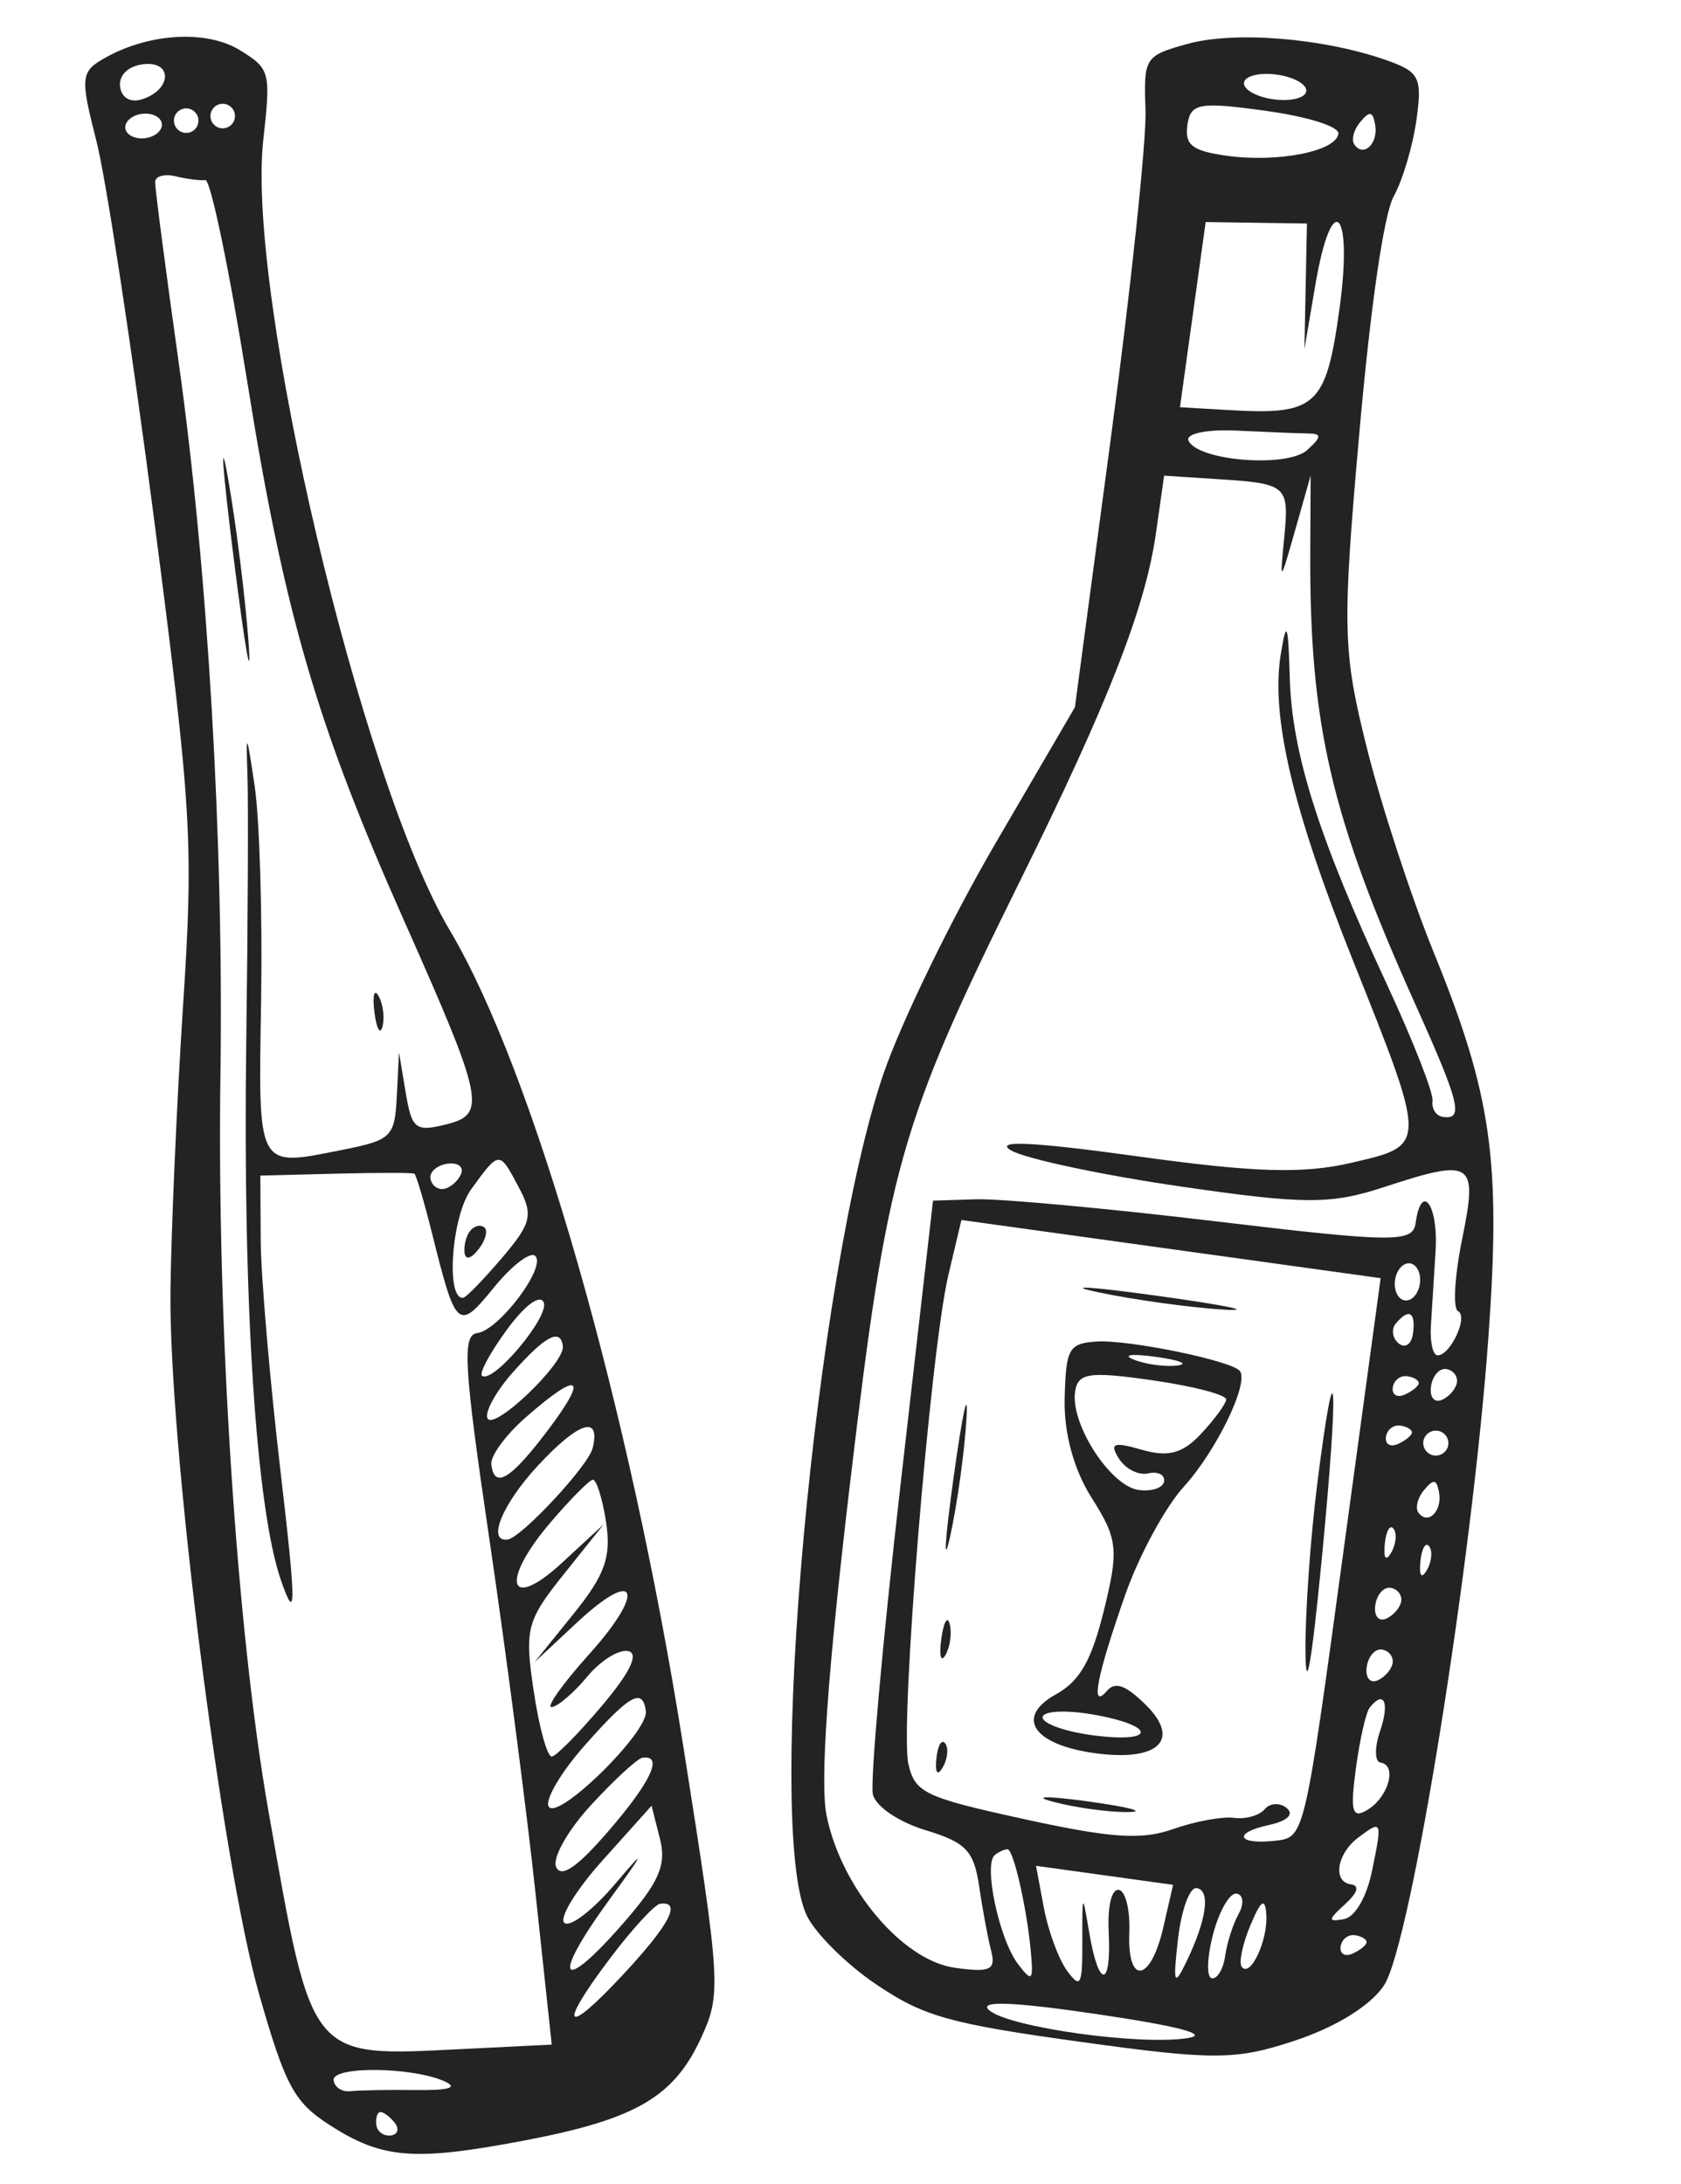 <svg width="137" height="178" viewBox="0 0 137 178" fill="none" xmlns="http://www.w3.org/2000/svg">
<path fill-rule="evenodd" clip-rule="evenodd" d="M8.638 4.673C6.56 5.825 6.514 6.225 7.862 11.51C8.649 14.597 10.768 28.503 12.57 42.412C15.627 66.001 15.785 68.657 14.921 81.927C14.411 89.752 13.948 100.242 13.892 105.238C13.755 117.654 18.071 151.865 21.121 162.531C23.249 169.973 23.964 171.307 26.818 173.154C31.139 175.951 33.723 176.16 42.738 174.445C51.834 172.714 54.936 170.904 57.165 166.024C58.785 162.476 58.731 161.593 55.708 142.443C51.325 114.689 43.503 87.335 36.654 75.812C29.442 63.679 20.067 23.95 21.457 11.41C22.074 5.843 22.017 5.618 19.576 4.104C16.886 2.434 12.24 2.676 8.638 4.673ZM9.786 7.056C9.903 7.981 10.641 8.402 11.596 8.088C14.025 7.293 14.075 4.932 11.657 5.236C10.438 5.389 9.671 6.136 9.786 7.056ZM10.214 10.456C10.282 11.002 11.008 11.364 11.827 11.261C12.645 11.159 13.259 10.628 13.19 10.082C13.122 9.536 12.396 9.174 11.577 9.277C10.759 9.38 10.145 9.911 10.214 10.456ZM14.183 9.957C14.251 10.503 14.754 10.893 15.3 10.825C15.845 10.756 16.236 10.254 16.167 9.708C16.098 9.162 15.596 8.772 15.05 8.84C14.504 8.909 14.114 9.412 14.183 9.957ZM17.159 9.583C17.228 10.129 17.73 10.519 18.276 10.451C18.822 10.382 19.212 9.879 19.144 9.334C19.075 8.788 18.572 8.398 18.027 8.466C17.481 8.535 17.091 9.037 17.159 9.583ZM12.643 14.83C12.628 15.307 13.493 21.937 14.566 29.563C16.936 46.419 18.238 68.628 17.965 87.592C17.671 108.061 19.287 132.843 21.875 147.573C25.463 167.98 25.166 167.613 37.545 166.998L44.966 166.63L43.645 154.304C42.919 147.524 41.223 134.519 39.879 125.404C37.809 111.382 37.655 108.801 38.88 108.648C40.684 108.421 44.63 103.14 43.595 102.337C43.178 102.012 41.672 103.178 40.252 104.929C37.352 108.503 37.161 108.339 35.237 100.618C34.578 97.973 33.918 95.739 33.771 95.652C33.624 95.566 30.739 95.566 27.361 95.652L21.218 95.809L21.247 101.068C21.263 103.959 21.981 112.359 22.842 119.735C24.147 130.901 24.157 132.417 22.901 128.798C20.86 122.916 19.78 106.123 20.071 84.808C20.204 75.09 20.247 65.333 20.167 63.126C20.039 59.541 20.101 59.641 20.755 64.06C21.157 66.781 21.393 74.621 21.281 81.482C21.051 95.41 20.888 95.109 27.873 93.717C31.926 92.909 32.174 92.665 32.341 89.312L32.518 85.762L33.062 89.036C33.556 92.001 33.861 92.249 36.296 91.653C39.696 90.823 39.48 89.763 32.893 74.947C25.799 58.989 23.155 49.894 20.155 31.128C18.699 22.026 17.16 14.622 16.735 14.676C16.309 14.729 15.221 14.591 14.316 14.368C13.411 14.145 12.658 14.354 12.643 14.83ZM19.062 45.627C19.988 52.994 20.523 55.988 20.251 52.281C19.979 48.574 19.221 42.545 18.567 38.886C17.913 35.227 18.136 38.26 19.062 45.627ZM30.515 82.487C30.687 83.851 30.982 84.381 31.171 83.664C31.361 82.948 31.221 81.831 30.859 81.183C30.499 80.536 30.344 81.122 30.515 82.487ZM35.081 96.023C35.15 96.569 35.626 96.962 36.14 96.898C36.654 96.833 37.293 96.299 37.562 95.711C37.83 95.123 37.354 94.729 36.503 94.836C35.653 94.943 35.013 95.477 35.081 96.023ZM38.394 96.931C36.802 99.119 36.309 105.947 37.755 105.765C37.995 105.735 39.416 104.272 40.913 102.514C43.309 99.702 43.476 99.013 42.298 96.797C40.675 93.742 40.717 93.74 38.394 96.931ZM38.309 100.321C37.991 100.73 37.789 101.526 37.86 102.091C37.938 102.712 38.393 102.595 39.015 101.794C39.58 101.067 39.782 100.271 39.465 100.024C39.147 99.778 38.627 99.911 38.309 100.321ZM41.297 108.384C39.937 110.242 39.033 111.924 39.287 112.122C40.175 112.811 44.84 107.242 44.306 106.128C43.989 105.465 42.754 106.392 41.297 108.384ZM41.782 111.861C40.41 113.412 39.487 115.089 39.731 115.589C40.245 116.641 46.046 111.089 45.873 109.712C45.684 108.208 44.43 108.867 41.782 111.861ZM42.837 115.52C41.221 116.935 39.962 118.654 40.041 119.336C40.279 121.403 41.63 120.576 44.708 116.482C48.01 112.09 47.217 111.682 42.837 115.52ZM43.823 119.463C40.924 122.597 39.663 125.683 41.37 125.468C42.486 125.328 47.945 119.464 48.298 118.026C48.975 115.275 47.161 115.858 43.823 119.463ZM44.902 124.032C40.729 128.911 41.423 131.412 45.822 127.348L49.209 124.219L45.947 128.297C42.916 132.087 42.743 132.761 43.495 137.809C43.941 140.796 44.607 143.203 44.974 143.157C45.341 143.111 47.199 141.223 49.102 138.962C51.375 136.262 52.092 134.752 51.193 134.56C50.44 134.4 48.941 135.335 47.861 136.639C46.782 137.943 45.481 139.061 44.971 139.123C44.459 139.186 45.832 137.245 48.02 134.811C52.706 129.598 51.908 127.666 46.973 132.278L43.567 135.461L46.752 131.514C49.315 128.339 49.831 126.875 49.392 124.031C49.091 122.088 48.6 120.541 48.301 120.595C48.002 120.648 46.473 122.195 44.902 124.032ZM47.6 142.309C45.731 144.429 44.428 146.634 44.703 147.208C45.337 148.531 52.854 141.188 52.636 139.458C52.39 137.496 51.295 138.115 47.6 142.309ZM48.161 147.116C46.261 149.182 44.985 151.455 45.325 152.166C45.757 153.069 47.059 152.166 49.632 149.178C53.085 145.17 54.082 143 52.357 143.252C51.949 143.311 50.061 145.05 48.161 147.116ZM49.123 151.599C46.935 154.038 45.531 156.34 46.002 156.715C46.473 157.09 48.334 155.656 50.137 153.53C52.715 150.49 52.601 150.783 49.601 154.905C44.902 161.363 45.645 162.618 50.73 156.814C53.713 153.409 54.33 152.002 53.785 149.855L53.101 147.164L49.123 151.599ZM49.814 159.473C45.405 165.291 45.962 166.103 50.797 160.907C54.579 156.844 55.581 154.926 53.806 155.149C53.371 155.204 51.575 157.149 49.814 159.473ZM27.189 169.536C27.261 170.107 27.879 170.508 28.561 170.428C29.245 170.348 31.62 170.306 33.841 170.334C36.564 170.368 37.356 170.144 36.274 169.643C33.673 168.439 27.042 168.362 27.189 169.536ZM30.671 173.175C30.739 173.721 31.268 174.108 31.846 174.036C32.423 173.963 32.565 173.492 32.159 172.988C31.753 172.485 31.224 172.098 30.983 172.128C30.742 172.159 30.602 172.63 30.671 173.175Z" fill="#232323"/>
<path fill-rule="evenodd" clip-rule="evenodd" d="M96.806 3.572C93.3 4.537 93.203 4.688 93.359 8.95C93.448 11.362 92.189 23.303 90.562 35.486L87.604 57.638L81.092 68.797C77.511 74.936 73.418 83.367 71.995 87.533C66.424 103.856 62.321 148.934 65.753 156.114C66.451 157.576 69.009 160.108 71.437 161.742C75.298 164.341 77.371 164.923 88.021 166.401C98.976 167.921 100.735 167.909 105.614 166.278C108.941 165.166 111.715 163.436 112.798 161.799C114.98 158.497 119.966 127.529 121.304 108.975C122.34 94.589 121.579 89.236 116.836 77.589C115.01 73.105 112.561 65.612 111.393 60.938C109.429 53.078 109.382 51.159 110.774 35.407C111.701 24.904 112.782 17.46 113.592 15.99C114.316 14.678 115.146 11.88 115.439 9.772C115.923 6.284 115.694 5.843 112.888 4.87C107.77 3.095 100.627 2.52 96.806 3.572ZM101.386 6.735C101.31 7.289 102.388 7.9 103.783 8.093C105.177 8.287 106.381 7.992 106.458 7.439C106.535 6.886 105.456 6.274 104.062 6.081C102.667 5.887 101.463 6.182 101.386 6.735ZM110.846 9.961C110.312 10.602 110.111 11.436 110.4 11.814C111.183 12.841 112.356 11.654 112.068 10.127C111.867 9.057 111.628 9.024 110.846 9.961ZM96.771 10.197C96.546 11.819 97.168 12.303 99.976 12.693C104.139 13.27 108.88 12.339 109.079 10.905C109.16 10.315 106.615 9.512 103.136 9.029C97.727 8.279 97.019 8.408 96.771 10.197ZM102.387 18.155L98.26 18.095L97.213 25.641L96.166 33.187L100.207 33.423C107.274 33.834 108.066 33.109 109.161 25.212C110.292 17.061 108.559 15.262 107.207 23.182L106.309 28.441L106.411 23.328L106.514 18.215L102.387 18.155ZM100.788 35.093C98.375 34.975 96.607 35.342 96.859 35.908C97.599 37.566 104.914 38.148 106.537 36.677C107.725 35.6 107.735 35.34 106.592 35.326C105.814 35.317 103.201 35.212 100.788 35.093ZM99.229 39.048L94.875 38.767L94.204 43.485C93.352 49.49 90.307 57.292 83.241 71.572C73.289 91.685 72.334 95.061 69.268 120.96C67.44 136.397 66.817 145.259 67.366 147.968C68.561 153.862 73.549 159.778 77.825 160.371C80.696 160.77 81.181 160.543 80.778 158.987C80.513 157.963 80.072 155.597 79.799 153.728C79.375 150.833 78.73 150.157 75.44 149.157C73.237 148.486 71.391 147.237 71.141 146.248C70.902 145.294 71.905 134.015 73.372 121.182L76.04 97.851L79.564 97.738C81.503 97.676 90.297 98.486 99.107 99.539C113.567 101.265 115.149 101.28 115.369 99.691C115.845 96.265 117.237 98.212 116.998 101.968C116.864 104.065 116.692 106.809 116.615 108.068C116.537 109.326 116.767 110.396 117.126 110.446C118.142 110.587 119.707 107.287 118.828 106.858C118.398 106.646 118.548 104.005 119.162 100.988C120.454 94.631 120.052 94.366 112.742 96.762C108.439 98.173 106.283 98.163 96.143 96.685C89.734 95.749 83.548 94.43 82.396 93.752C80.963 92.908 84.209 93.06 92.668 94.233C102.262 95.565 106.179 95.683 110.146 94.764C116.329 93.332 116.328 93.459 110.258 78.26C105.339 65.945 103.556 58.368 104.385 53.3C104.853 50.44 104.987 50.795 105.114 55.22C105.29 61.396 107.456 68.237 113.038 80.241C115.169 84.823 116.84 89.093 116.751 89.73C116.663 90.366 117.047 90.95 117.605 91.028C119.306 91.263 118.974 89.914 115.338 81.825C108.456 66.515 106.716 59.002 106.786 44.916L106.816 38.767L105.554 43.207C104.317 47.555 104.299 47.57 104.654 43.912C105.079 39.543 104.938 39.417 99.229 39.048ZM113.692 104.329C113.577 105.159 113.939 105.902 114.497 105.979C115.055 106.056 115.605 105.441 115.721 104.611C115.836 103.78 115.474 103.038 114.916 102.961C114.358 102.883 113.807 103.499 113.692 104.329ZM77.296 103.894C75.815 110.15 73.317 140.681 74.034 143.769C74.577 146.111 75.351 146.478 83.507 148.262C90.592 149.811 93.041 149.972 95.622 149.062C97.401 148.433 99.629 148.024 100.572 148.151C101.516 148.279 102.639 147.963 103.067 147.449C103.496 146.935 104.307 146.893 104.869 147.354C105.488 147.864 104.918 148.406 103.423 148.731C100.391 149.389 100.852 150.375 104.019 150.006C106.299 149.741 106.341 149.562 109.419 126.953L112.521 104.167L95.438 101.797L78.354 99.426L77.296 103.894ZM113.764 107.858C113.371 108.328 113.475 109.061 113.993 109.488C114.512 109.914 115.034 109.557 115.154 108.695C115.399 106.927 114.827 106.583 113.764 107.858ZM89.552 105.326C92.47 105.939 97.035 106.57 99.696 106.729C102.356 106.887 99.966 106.386 94.388 105.614C88.808 104.843 86.632 104.714 89.552 105.326ZM116.624 113.001C116.505 113.863 116.902 114.353 117.507 114.088C118.112 113.823 118.667 113.181 118.739 112.66C118.811 112.139 118.414 111.65 117.856 111.573C117.298 111.495 116.744 112.138 116.624 113.001ZM89.354 109.333C87.105 109.485 86.869 109.907 86.768 113.965C86.698 116.804 87.507 119.767 88.987 122.099C91.091 125.411 91.187 126.298 89.976 131.214C88.962 135.327 88.004 137.007 86.058 138.084C82.708 139.938 84.185 142.179 89.217 142.877C94.377 143.593 96.275 141.815 93.396 138.96C91.749 137.328 90.888 137.015 90.212 137.805C88.834 139.415 89.365 136.641 91.719 129.935C92.832 126.765 94.975 122.817 96.481 121.16C99.132 118.245 101.807 112.728 101.05 111.736C100.41 110.897 91.943 109.157 89.354 109.333ZM113.511 113.082C113.43 113.667 113.859 113.931 114.464 113.666C115.07 113.401 115.592 112.986 115.626 112.741C115.66 112.497 115.231 112.234 114.674 112.157C114.116 112.079 113.593 112.496 113.511 113.082ZM92.376 110.795C93.318 111.184 94.915 111.406 95.927 111.288C96.938 111.171 96.168 110.853 94.215 110.582C92.263 110.311 91.435 110.407 92.376 110.795ZM107.35 120.968C106.797 125.358 106.367 131.489 106.394 134.595C106.426 138.247 106.894 135.595 107.719 127.087C109.139 112.443 108.908 108.604 107.35 120.968ZM87.615 113.445C87.248 116.087 90.502 121.109 92.786 121.426C93.861 121.575 94.802 121.259 94.876 120.722C94.95 120.187 94.367 119.896 93.58 120.077C92.793 120.258 91.717 119.714 91.188 118.868C90.405 117.616 90.752 117.484 93.062 118.154C95.189 118.771 96.388 118.452 97.866 116.873C98.95 115.716 99.881 114.455 99.934 114.068C99.988 113.683 97.295 112.975 93.95 112.494C88.742 111.746 87.832 111.883 87.615 113.445ZM77.723 120.362C76.993 125.619 76.866 127.794 77.44 125.194C78.014 122.594 78.61 118.293 78.766 115.635C78.922 112.977 78.452 115.105 77.723 120.362ZM112.953 117.106C112.872 117.692 113.3 117.955 113.906 117.691C114.511 117.426 115.034 117.01 115.068 116.766C115.102 116.521 114.673 116.259 114.115 116.181C113.557 116.104 113.034 116.521 112.953 117.106ZM116.004 117.469C115.927 118.022 116.321 118.538 116.879 118.616C117.437 118.693 117.956 118.304 118.033 117.75C118.11 117.197 117.716 116.681 117.158 116.604C116.6 116.526 116.081 116.916 116.004 117.469ZM116.056 121.441C115.521 122.081 115.321 122.915 115.61 123.294C116.393 124.32 117.566 123.133 117.278 121.606C117.077 120.536 116.837 120.503 116.056 121.441ZM112.858 125.834C112.744 127.013 112.951 127.285 113.386 126.528C113.78 125.842 113.864 124.969 113.573 124.588C113.283 124.208 112.961 124.768 112.858 125.834ZM115.761 127.263C115.647 128.442 115.854 128.714 116.289 127.957C116.683 127.271 116.767 126.397 116.477 126.017C116.186 125.636 115.864 126.196 115.761 127.263ZM112.083 130.83C111.963 131.692 112.36 132.182 112.966 131.918C113.571 131.653 114.125 131.011 114.198 130.49C114.27 129.968 113.873 129.48 113.315 129.402C112.757 129.325 112.202 129.968 112.083 130.83ZM111.385 135.861C111.265 136.723 111.662 137.213 112.268 136.948C112.873 136.684 113.427 136.042 113.5 135.52C113.572 134.999 113.175 134.51 112.617 134.433C112.059 134.355 111.504 134.998 111.385 135.861ZM76.717 133.554C76.525 134.938 76.677 135.536 77.054 134.883C77.432 134.231 77.589 133.099 77.403 132.367C77.218 131.637 76.909 132.171 76.717 133.554ZM111.627 139.167C111.324 139.548 110.817 141.789 110.5 144.147C110.028 147.654 110.203 148.263 111.463 147.489C113.171 146.44 113.884 143.838 112.516 143.649C112.035 143.582 112.016 142.426 112.475 141.079C113.27 138.746 112.802 137.69 111.627 139.167ZM84.974 139.93C84.905 140.428 86.674 141.089 88.906 141.398C94.189 142.131 94.387 140.668 89.13 139.737C86.913 139.345 85.043 139.432 84.974 139.93ZM76.314 143.326C76.2 144.505 76.407 144.776 76.842 144.019C77.236 143.334 77.32 142.46 77.029 142.08C76.739 141.699 76.417 142.259 76.314 143.326ZM110.698 149.755C108.952 151.064 108.586 153.359 110.088 153.567C110.829 153.67 110.659 154.243 109.602 155.205C108.215 156.469 108.204 156.644 109.525 156.404C110.437 156.24 111.379 154.621 111.823 152.455C112.664 148.356 112.64 148.298 110.698 149.755ZM85.843 146.844C87.634 147.321 90.374 147.697 91.93 147.679C93.486 147.66 92.02 147.27 88.672 146.811C85.324 146.352 84.051 146.367 85.843 146.844ZM81.087 151.169C80.123 151.892 81.416 158.021 82.962 160.059C84.121 161.584 84.237 161.462 84.004 158.966C83.676 155.465 82.609 150.78 82.125 150.713C81.925 150.685 81.458 150.89 81.087 151.169ZM85.073 155.48C85.426 157.363 86.278 159.673 86.967 160.614C88.065 162.114 88.219 161.817 88.209 158.223C88.199 154.222 88.212 154.204 88.776 157.532C89.545 162.068 90.582 162.044 90.359 157.496C90.254 155.358 90.589 153.938 91.177 154.02C91.725 154.096 92.112 155.649 92.038 157.472C91.859 161.825 93.772 161.573 94.8 157.108L95.607 153.609L90.019 152.834L84.433 152.059L85.073 155.48ZM96.007 158.023C95.588 161.667 95.689 161.952 96.676 159.91C98.348 156.451 98.683 154.036 97.513 153.873C96.956 153.796 96.278 155.664 96.007 158.023ZM98.861 157.65C98.364 159.555 98.322 161.164 98.769 161.226C99.214 161.288 99.7 160.47 99.847 159.409C99.994 158.347 100.491 156.801 100.951 155.973C101.411 155.144 101.332 154.403 100.775 154.326C100.22 154.249 99.358 155.744 98.861 157.65ZM101.904 156.911C101.264 158.44 100.948 159.962 101.201 160.293C101.905 161.216 103.352 158.115 103.203 156.004C103.104 154.623 102.762 154.862 101.904 156.911ZM109.258 158.64C109.177 159.226 109.606 159.489 110.211 159.224C110.816 158.96 111.339 158.544 111.373 158.3C111.407 158.055 110.978 157.793 110.42 157.715C109.862 157.638 109.339 158.054 109.258 158.64ZM80.623 163.836C82.262 165.239 93.064 166.738 96.853 166.088C98.582 165.792 95.986 165.117 89.369 164.142C82.485 163.129 79.682 163.03 80.623 163.836Z" fill="#232323"/>
</svg>
